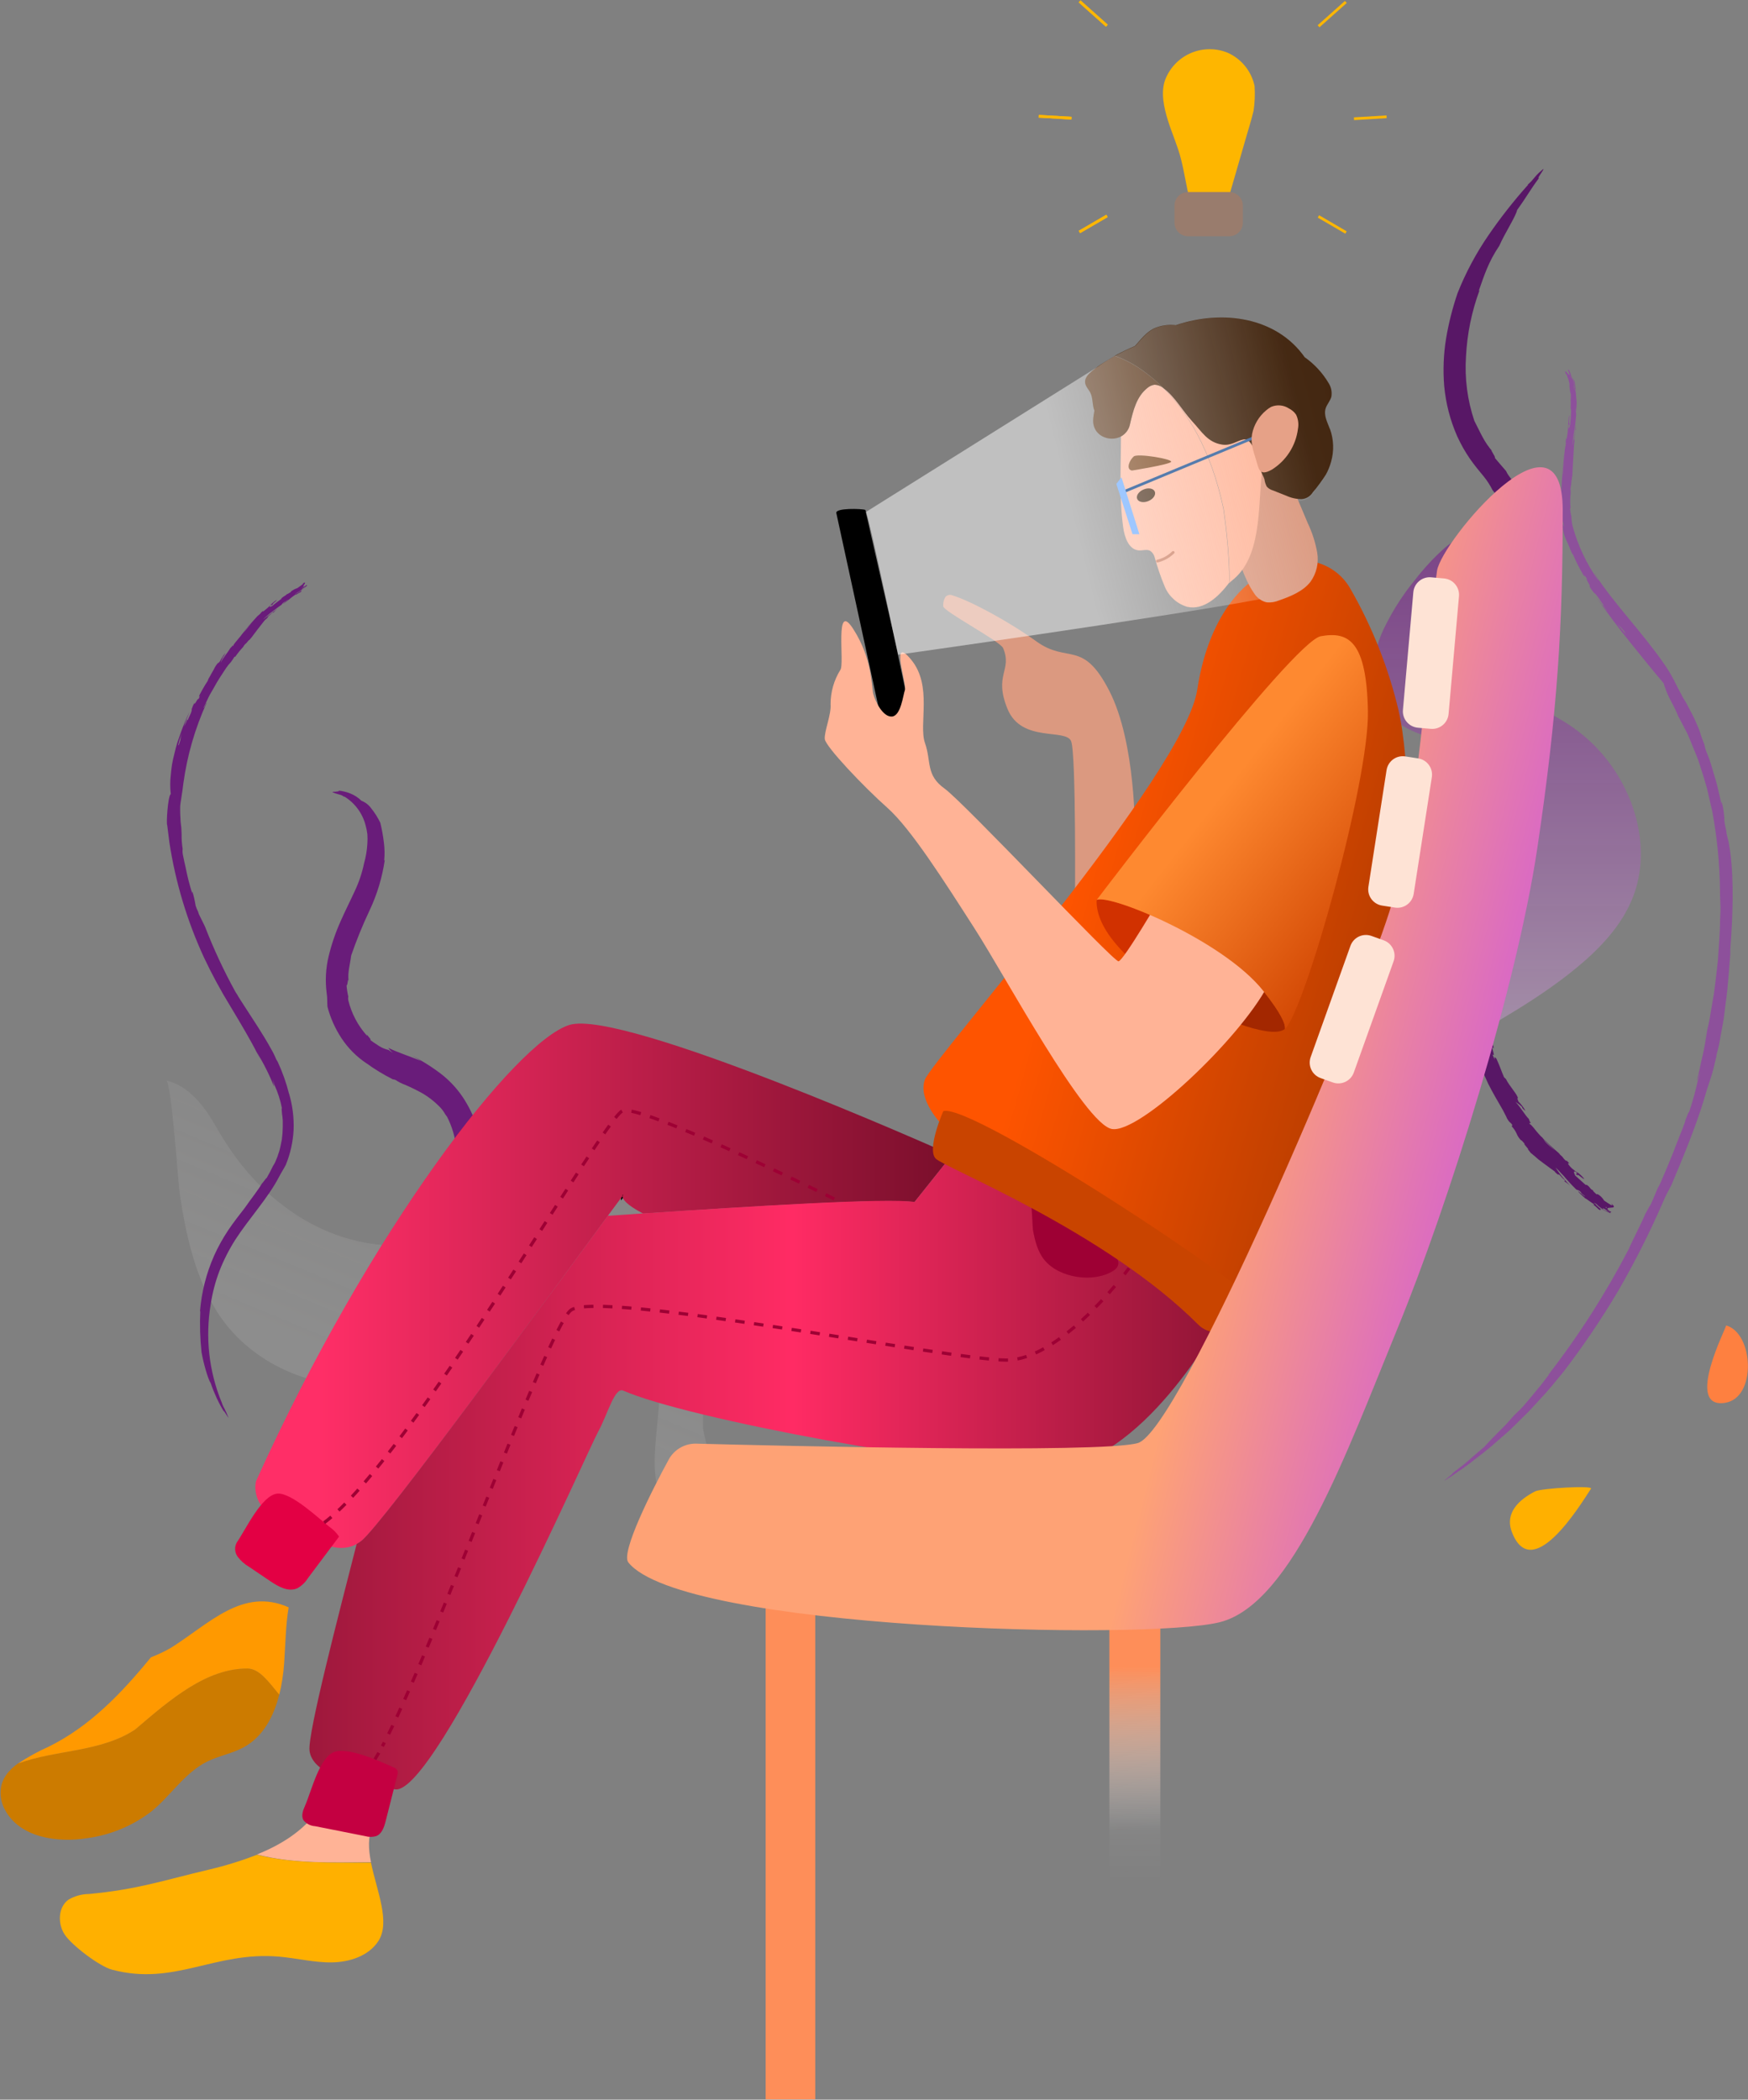 <svg width="638" height="766" viewBox="0 0 638 766" fill="none" xmlns="http://www.w3.org/2000/svg">
<rect x="0" y="0" width="638" height="766" fill="#808080" stroke="none"/>
<path d="M305.248 187.168L322.738 267.607L331.944 258.957C331.944 258.957 316.998 186.453 315.774 186.008C314.55 185.563 304.819 185.245 305.248 187.168Z" fill="black"/>
<path d="M582.735 272.79C569.92 259.402 552.875 254.871 536.259 248.145C532.587 246.65 528.802 244.87 526.465 241.658C524.439 238.454 523.425 234.714 523.555 230.925C523.415 224.095 524.715 217.312 527.371 211.019C528.49 207.942 529.851 204.959 531.442 202.099C532.205 200.886 533.044 199.723 533.954 198.617C534.41 198.055 534.887 197.525 535.385 197.027C535.924 196.546 536.414 196.014 536.848 195.437C535.052 195.464 533.296 195.969 531.76 196.899C530.2 197.682 528.742 198.654 527.419 199.793C523.4 203.367 519.727 207.312 516.448 211.575C512.374 216.523 508.855 221.903 505.954 227.618C503.091 232.967 501.461 238.889 501.184 244.949C501.115 250.87 503.304 256.595 507.306 260.96C513.348 267.575 522.951 269.101 531.442 271.995C535.464 273.378 539.519 275.175 542.222 278.53C545.593 282.664 546.292 288.452 545.402 293.683C543.91 300.817 540.828 307.524 536.387 313.303C529.343 322.637 519.485 329.474 509.261 335.15C478.367 352.306 443.085 360.288 412.112 377.285C401.729 382.993 391.013 390.959 389.009 402.629C384.748 427.529 407.199 441.6 430.731 449.582C442.343 453.357 454.244 456.176 466.315 458.009C467.508 458.2 468.7 458.359 469.893 458.518C471.017 447.901 473.779 437.522 478.081 427.751C477.211 426.74 476.692 425.473 476.603 424.142C476.603 421.853 478.193 419.897 479.783 418.211C482.199 415.652 484.712 413.235 487.287 410.913C487.749 410.214 488.194 409.514 488.671 408.846C488.194 409.514 487.749 410.214 487.287 410.913C513.475 387.445 547.978 375.52 575.183 353.26C583.816 346.184 591.814 337.837 595.932 327.47C603.183 309.122 596.441 287.1 582.735 272.79Z" fill="url(#paint0_linear)"/>
<path opacity="0.22" d="M264.639 429.93C264.639 429.23 264.639 428.53 264.639 427.847C264.819 424.285 264.166 420.73 262.731 417.464C252.19 397.446 218.514 417.464 206.764 425.319C194.536 433.507 182.993 442.92 169.589 448.994C148.315 458.629 124.576 454.877 105.751 441.568C93.953 433.221 85.908 423.395 78.816 410.961C74.619 403.599 68.958 396.079 60.674 394.171C62.55 394.6 65.079 432.108 65.603 435.511C67.845 450.393 71.136 465.625 79.214 478.536C94.192 502.386 127.852 512.467 153.467 500.653C166.33 494.722 176.601 484.355 188.844 477.248C201.087 470.141 217.56 466.77 228.833 475.324C236.337 480.969 239.835 490.636 240.599 500.001C241.362 509.366 239.772 518.747 239.136 528.112C238.595 536.062 238.945 544.807 243.906 551.104C248.867 557.4 259.965 559.054 264.576 552.566C265.164 551.708 256.848 525.107 256.626 521.021C256.388 511.542 257.404 502.074 259.647 492.862C264.353 472.367 265.037 450.87 264.639 429.93Z" fill="url(#paint1_linear)"/>
<path d="M135.404 679.337C134.451 674.567 134.196 670.099 136.025 666.617L116.166 660.257C110.712 667.937 102.651 672.977 93.778 676.539C107.166 679.989 121.238 679.48 135.404 679.337Z" fill="#FFB396"/>
<path d="M344.967 217.919C345.239 217.545 345.623 217.267 346.062 217.125C346.502 216.982 346.976 216.982 347.416 217.124C354.348 219.255 368.086 226.664 378.23 233.962C389.805 242.326 395.147 233.04 404.91 252.088C414.673 271.136 414.211 304.065 414.211 304.065L392.349 330.189C392.349 330.189 392.826 275.334 390.966 270.453C389.105 265.571 372.84 271.152 367.72 258.607C362.6 246.062 369.58 244.647 366.13 236.443C365.096 233.93 344.267 223.023 344.267 221.163C344.18 220.036 344.423 218.909 344.967 217.919Z" fill="#DB9980"/>
<path d="M465.091 207.234C467.397 205.898 469.944 205.03 472.586 204.68C475.229 204.33 477.914 204.505 480.489 205.195C483.063 205.885 485.476 207.076 487.59 208.7C489.703 210.324 491.475 212.349 492.804 214.66C500.791 228.536 506.73 243.493 510.437 259.068C518.801 295.32 514.031 412.662 475.108 477.55C469.527 486.852 452.848 477.55 452.848 477.55C452.848 477.55 415.658 440.36 344.076 410.611C344.076 410.611 334.774 401.31 337.573 393.869C340.371 386.427 432.337 282.33 436.98 251.627C441.622 220.924 457.443 211.655 457.443 211.655L465.091 207.234Z" fill="url(#paint2_linear)"/>
<path d="M461.037 361.433C446.329 342.957 404.592 325.864 400.251 328.329C399.329 352.417 461.18 382.5 468.971 375.345C469.225 373.612 467.651 369.78 461.037 361.433Z" fill="url(#paint3_linear)"/>
<path d="M446.52 185.658C441.893 163.589 432.973 149.978 424.753 141.726C423.803 140.875 422.578 140.395 421.303 140.375C420.359 140.513 419.475 140.921 418.759 141.551C414.816 144.731 413.591 149.724 412.399 154.812C412.21 155.742 411.82 156.619 411.257 157.382C410.694 158.146 409.971 158.777 409.139 159.232C409.139 170.362 408.424 181.19 409.95 192.352C410.443 196.025 412.001 200.572 415.706 200.795C417.121 200.874 418.647 200.27 419.872 200.986C420.669 201.572 421.233 202.423 421.462 203.387C422.464 207.023 423.696 210.591 425.151 214.071C425.886 215.809 426.996 217.364 428.4 218.626C429.804 219.887 431.469 220.824 433.275 221.369C439.381 222.753 444.755 217.697 448.619 212.609C448.921 201.844 446.52 185.658 446.52 185.658Z" fill="#FFB79C"/>
<path d="M423.862 326.85C423.862 326.85 410.093 350.493 408.248 350.7C406.404 350.907 351.708 292.649 344.759 287.688C337.811 282.728 339.989 277.846 337.604 271.057C335.219 264.268 340.451 250.26 332.596 240.704C324.741 231.148 331.006 249.703 330.306 251.643C329.607 253.583 328.828 261.183 325.536 261.406C322.245 261.628 319.447 255.888 318.731 253.154C318.016 250.419 318.524 240.561 311.465 229.526C304.405 218.492 308.428 242.405 306.695 244.424C304.376 248.169 303.148 252.486 303.149 256.89C303.483 260.595 300.78 266.891 301.035 269.61C301.289 272.329 315.201 287.005 323.819 294.637C332.437 302.269 344.489 321.253 355.81 338.886C367.131 356.519 395.814 409.975 405.784 411.867C415.753 413.759 452.323 379.209 462.69 359.604C473.057 339.999 423.862 326.85 423.862 326.85Z" fill="#FFB396"/>
<path d="M65.015 271.788L64.665 273.188C65.841 268.53 67.372 263.969 69.244 259.545C68.052 261.994 66.99 264.505 66.064 267.066L64.681 271.009C64.268 272.345 63.966 273.696 63.632 275.032C63.298 276.368 62.98 277.671 62.773 278.975C62.566 280.279 62.439 281.551 62.328 282.791C62.065 285.073 62.065 287.378 62.328 289.66C61.231 290.439 60.642 300.79 61.024 300.965L61.835 307.404C61.612 305.926 61.501 304.431 61.326 302.952C61.501 304.431 61.612 305.926 61.835 307.404C64.061 321.902 68.31 336.016 74.46 349.333C77.319 355.383 80.504 361.275 84 366.982C88.054 373.691 91.95 380.353 93.81 384.138C94.382 385.219 94.875 386.316 95.4 387.413C94.541 385.569 94.573 385.553 93.651 383.74C96.134 387.755 98.262 391.979 100.011 396.365C99.917 395.429 99.72 394.506 99.423 393.614C99.677 394.33 99.963 395.045 100.154 395.776C101.424 398.526 102.353 401.42 102.921 404.394C102.65 403.949 102.921 405.666 103.016 407.209V406.588L103.207 408.814V411.12C103.191 412.657 103.08 414.192 102.873 415.715C102.555 417.194 102.316 418.688 101.887 420.088C101.492 421.412 101.009 422.708 100.44 423.967C100.214 424.455 99.948 424.923 99.645 425.366C98.93 426.877 98.135 428.371 97.276 429.834C97.276 429.389 94.748 433.237 95.988 431.122C94.096 434.461 91.489 437.482 89.421 440.551C87.37 443.19 85.256 445.893 83.3 448.787C81.338 451.726 79.62 454.821 78.164 458.041C75.294 464.532 73.541 471.461 72.981 478.536L73.108 478.218C72.873 483.246 73.022 488.285 73.553 493.291C74.285 497.457 75.938 503.213 76.924 504.628C78.139 508.224 79.739 511.678 81.694 514.931C81.328 513.754 84.111 518.779 83.173 516.664C82.811 515.694 82.386 514.748 81.901 513.834C81.432 513.036 81.068 512.181 80.82 511.29V511.401C76.239 500.127 74.885 487.801 76.908 475.801C77.535 471.656 78.601 467.589 80.088 463.669C81.643 459.704 83.576 455.896 85.86 452.301C90.789 444.669 97.864 436.989 101.76 429.5C102.682 427.72 103.509 426.511 104.32 424.953C105.968 420.9 106.93 416.602 107.166 412.233C107.341 407.668 106.755 403.106 105.433 398.734L105.528 399.147C104.509 395.087 103.109 391.131 101.347 387.334C101.347 387.334 100.997 386.761 100.822 386.475C100.263 385.103 99.604 383.775 98.85 382.5C97.642 380.306 95.956 377.491 94.192 374.741C90.662 369.208 86.989 363.738 86.687 363.022L85.939 361.862C81.697 354.171 77.979 346.203 74.809 338.012L72.583 333.496C72.249 332.161 71.884 332.002 71.407 330.412C70.707 326.214 69.817 323.924 70.198 326.071C69.195 322.892 68.372 319.659 67.734 316.388C67.432 314.989 67.082 313.621 66.828 312.206C66.622 311.385 66.568 310.534 66.669 309.694C66.377 307.891 66.249 306.066 66.287 304.24C66.264 302.744 66.141 301.252 65.921 299.772C65.794 297.705 65.715 295.622 65.746 295.161V295.702C65.746 294.748 65.746 293.889 65.874 293.063C66.001 292.236 66.112 291.473 66.239 290.709C66.494 289.119 66.716 287.641 66.923 285.812C68.306 275.651 71.167 265.747 75.414 256.413C75.223 256.222 74.587 258.337 74.253 258.305L76.05 254.505C76.638 253.233 77.433 252.056 78.101 250.832C78.769 249.608 79.468 248.368 80.247 247.191L82.553 243.661C83.066 242.911 83.641 242.203 84.27 241.547C84.745 240.913 85.185 240.255 85.59 239.575H85.876C86.751 238.313 87.718 237.117 88.77 235.997C88.978 235.58 89.252 235.199 89.581 234.869C89.787 234.996 90.837 233.279 90.932 233.549C91.186 233.247 91.345 233.04 91.679 232.69C92.013 232.34 93.015 230.862 94.207 229.367C95.4 227.873 96.561 226.314 96.831 226.076L97.117 225.869C97.88 225.17 98.087 224.74 97.61 225.122L98.564 224.263L98.469 224.375L99.423 223.532C99.613 223.389 99.868 223.293 99.677 223.627C100.158 223.051 100.69 222.518 101.267 222.037C99.677 223.262 97.721 224.772 95.988 226.012C96.576 225.376 97.817 224.422 98.5 223.77C99.439 223.166 101.172 221.656 102.682 220.686C102.968 220.447 103.016 220.066 103.795 219.605C104.256 219.493 104.574 218.984 105.242 218.635C104.62 219.207 103.962 219.738 103.27 220.225C103.525 220.304 105.003 219.048 105.576 218.635C106.335 217.978 107.137 217.372 107.977 216.822C107.722 217.235 108.756 216.456 109.328 216.218C109.901 215.979 110.25 215.534 109.964 215.63C109.964 215.312 107.579 217.061 108.247 216.329C108.951 215.957 109.626 215.532 110.266 215.057C110.266 214.946 109.789 215.264 110.123 214.898C110.697 214.451 111.303 214.047 111.936 213.69C111.744 213.841 111.542 213.979 111.332 214.103C112.206 213.531 106.943 217.999 108.056 217.172C107.691 217.283 112.715 213.181 112.127 213.563C111.538 213.944 112.397 213.117 111.809 213.451L111.268 214.008C110.473 214.485 110.044 214.517 110.266 214.262C111.554 213.419 107.086 217.442 108.104 216.568L107.627 216.822C108.29 216.238 109.022 215.736 109.805 215.327C109.805 215.232 110.346 214.771 110.839 214.389L111.045 214.278C111.538 213.865 112.317 213.388 111.872 213.483C108.692 215.63 113.335 211.034 110.187 213.038C111.65 212.402 109.901 213.578 108.597 214.517C107.926 214.726 107.289 215.031 106.705 215.423C105.862 216.011 106.26 215.836 106.132 216.011C105.624 216.25 104.765 216.917 104.781 216.711C104.24 217.331 103.7 217.41 102.984 218.046C102.269 218.682 102.984 218.046 102.65 218.507C101.649 219.287 100.186 220.304 99.47 221.004C99.089 221.163 98.039 221.799 98.564 221.004C100.011 219.732 98.23 221.751 99.693 220.368C99.279 220.559 99.582 220.225 100.043 219.827C100.464 219.529 100.843 219.176 101.172 218.778C100.285 219.284 99.476 219.916 98.771 220.654L98.962 220.543C98.044 221.475 97.061 222.341 96.02 223.134C96.115 222.88 95.734 223.134 96.243 222.641L95.241 223.516C95.145 223.659 95.034 223.802 95.336 223.516C94.946 223.943 94.52 224.336 94.064 224.693C93.889 224.693 89.501 230.099 89.66 229.924C89.147 230.411 88.679 230.943 88.261 231.514C88.261 231.514 89.581 229.701 91.027 228.143C92.474 226.585 93.73 224.963 93.317 225.488C92.904 226.012 91.186 227.761 89.485 229.828C88.4 231.355 87.238 232.825 86.003 234.233C85.542 234.757 85.065 235.473 85.256 235.409C84.508 236.347 85.256 234.996 84.715 235.616C84.715 235.616 84.715 235.616 84.715 235.807L84.111 236.379C83.548 237.295 82.937 238.181 82.282 239.034L81.281 240.434C81.008 240.881 80.758 241.343 80.533 241.817C80.753 241.014 81.079 240.243 81.503 239.527L81.694 239.384C81.694 239.209 82.33 238.351 82.219 238.319C81.462 239.193 80.821 240.16 80.311 241.197L79.866 241.721C79.595 242.024 79.595 241.992 79.643 241.833V241.753C78.993 242.479 78.457 243.299 78.053 244.186L77.019 245.999C76.746 246.544 76.443 247.075 76.113 247.589C75.843 248.177 76.113 247.668 75.811 248.399C74.696 250.101 73.677 251.863 72.758 253.678C72.583 254.41 72.599 254.489 73.108 253.678L72.345 255.268C72.663 253.678 70.644 258.114 71.025 256.349C70.58 257.084 70.223 257.869 69.96 258.687C69.96 258.814 70.103 259.021 69.658 260.181L68.497 262.694C68.259 262.964 68.402 262.455 68.29 262.487C67.67 264.617 67.305 264.188 66.7 266.223C66.265 267.481 65.966 268.781 65.81 270.103C65.269 272.043 65.158 272.011 65.015 271.788Z" fill="#691C7A"/>
<path d="M539.821 364.613C539.678 364.088 539.487 363.547 539.36 363.023C540.203 365.598 541.061 368.238 541.888 370.973L542.492 372.992L543.256 374.963L544.75 378.923C543.955 375.933 542.938 372.912 542.302 369.748C541.936 368.158 541.554 366.568 541.141 365.074C540.95 364.295 540.712 363.484 540.521 362.768L540.028 360.463C539.678 358.873 539.296 357.442 538.883 355.995C538.47 354.548 537.961 353.149 537.627 351.765C536.94 349.16 535.97 346.638 534.733 344.245C535.385 343.625 535.814 340.349 535.862 337.249C535.862 335.659 535.862 334.18 535.862 333.035C535.948 332.377 535.91 331.708 535.751 331.064C535.433 328.647 535.147 326.182 534.908 323.67L535.385 328.79L534.908 323.67C534.765 321.698 534.908 319.695 534.908 317.66L534.988 314.607C534.985 313.581 535.054 312.555 535.194 311.538C535.48 309.487 535.767 307.436 536.037 305.353C536.212 304.32 536.307 303.254 536.546 302.173C536.784 301.092 537.07 300.106 537.325 299.089L538.915 292.856C539.572 290.736 540.288 288.669 541.061 286.655C542.651 282.521 544.369 278.387 546.245 274.221C548.264 269.578 552.255 260.976 555.96 251.961C557.82 247.445 559.553 242.819 560.92 238.605C562.288 234.392 563.258 230.544 563.925 227.841C564.275 226.251 564.641 224.661 564.895 223.071C564.371 225.758 564.291 225.726 563.687 228.365C564.5 222.082 564.724 215.737 564.355 209.413C563.969 210.627 563.687 211.871 563.512 213.133L563.703 210.112C563.56 209.413 563.385 208.522 563.242 207.489C563.099 206.455 562.987 205.31 562.797 204.182C562.546 202.146 562.169 200.128 561.668 198.14C562.177 198.696 561.747 196.359 561.35 194.308V195.166C560.444 191.084 559.017 187.135 557.104 183.416C555.271 179.974 553.144 176.697 550.744 173.622C550.317 173.063 549.959 172.454 549.679 171.809C548.296 170.219 546.913 168.629 545.593 167.039C546.213 167.039 543.001 162.667 544.925 164.861C541.745 161.506 540.155 157.388 538.12 153.54C535.584 146.002 534.547 138.04 535.067 130.103C535.477 121.81 537.15 113.628 540.028 105.84L539.71 106.158C541.65 100.688 543.192 95.616 547.215 89.686C549.313 84.916 553.32 78.842 553.734 76.6C557.2 71.83 558.281 69.588 561.763 64.882C560.412 65.724 564.943 60.112 562.765 62.083C559.744 64.627 560.078 65.263 557.565 67.394H557.756C552.547 73.202 547.719 79.342 543.303 85.774C538.748 92.393 534.95 99.502 531.982 106.969C530.16 112.325 528.767 117.817 527.817 123.394C526.873 129.152 526.638 135.004 527.117 140.82C527.7 147.17 529.311 153.383 531.887 159.216C532.571 160.647 533.254 162.062 534.018 163.398C534.781 164.734 535.608 166.053 536.434 167.278C538.136 169.694 539.869 171.825 541.491 173.749C542.767 175.313 543.866 177.014 544.766 178.821C547.711 182.392 550.072 186.406 551.762 190.714C553.498 195.319 554.631 200.129 555.133 205.024V204.547C555.415 209.223 555.234 213.915 554.592 218.555C554.735 218.555 554.672 219.318 554.704 219.716C554.29 220.097 553.765 227.57 551.873 235.075C550.651 240.495 549.008 245.811 546.96 250.975L546.404 252.565C541.952 262.789 535.957 272.965 532.809 282.41C532.396 284.54 531.887 286.925 531.712 288.77C530.917 290.36 531.378 290.852 530.806 292.888C528.198 297.785 527.992 301.028 529.12 298.405C528.93 299.502 528.612 300.567 528.469 301.585L527.992 304.765C527.658 306.896 527.34 308.978 527.038 310.918C526.735 312.858 526.942 314.559 526.91 316.388C526.966 317.484 526.747 318.577 526.274 319.568C526.163 323.559 525.972 322.366 525.845 326.564C525.705 328.496 525.785 330.437 526.084 332.351C526.417 334.991 527.022 337.614 526.974 338.203L526.847 337.535C526.965 339.685 526.965 341.84 526.847 343.99C526.896 346.12 527.082 348.244 527.403 350.35C527.642 351.94 527.864 353.657 528.166 355.311C528.469 356.965 528.946 358.586 529.343 360.24C529.741 361.894 530.17 363.563 530.567 365.217C530.965 366.87 531.633 368.397 532.157 370.066C532.682 371.736 533.239 373.246 533.747 374.836C534.256 376.426 534.988 377.937 535.592 379.463C536.196 380.99 536.848 382.468 537.452 383.947L538.358 386.125C538.708 386.825 539.042 387.524 539.376 388.208C539.901 388.097 538.04 385.855 538.613 385.442C540.16 388.685 541.671 391.971 543.144 395.3C544.734 398.48 546.61 401.66 548.455 404.84C549.059 406.032 549.838 407.447 550.045 408.02C551.253 410.039 551.046 409.021 551.985 410.436L551.762 410.897C552.472 411.647 553.057 412.506 553.495 413.441C553.86 414.363 554.4 415.205 555.085 415.922C555.308 415.922 555.896 416.558 556.421 417.21C556.087 417.544 558.122 419.165 557.709 419.356C558.049 419.721 558.358 420.115 558.631 420.533L560.221 421.853L561.477 422.95L562.971 424.079C565.007 425.589 567.026 427.084 567.439 427.354L567.71 427.736C568.664 428.674 569.3 428.833 568.823 428.213L569.967 429.405L569.808 429.294C570.183 429.689 570.581 430.061 571.001 430.407C571.208 430.645 571.319 431.027 570.826 430.868C571.673 431.36 572.458 431.953 573.163 432.633C572.273 431.679 571.271 430.629 570.301 429.453C569.331 428.276 568.521 427.068 567.741 425.939C568.632 426.607 569.872 428.197 570.747 429.008C572.179 430.73 573.702 432.376 575.31 433.937C575.723 434.239 576.312 434.064 577.043 434.986C577.25 435.622 578.045 435.813 578.633 436.576C577.71 435.984 576.852 435.297 576.073 434.525C575.962 434.986 577.949 436.528 578.569 437.164C578.999 437.291 580.668 438.659 581.845 439.343C581.113 439.343 582.576 440.185 583.117 440.837C583.657 441.489 584.405 441.6 584.182 441.266C584.675 441.076 581.368 438.945 582.687 439.295C583.408 440.033 584.227 440.67 585.12 441.187C585.263 440.98 584.691 440.646 585.327 440.805C586.17 441.473 587.251 441.871 587.616 442.395C587.33 442.249 587.063 442.067 586.821 441.855C587.966 442.697 579.762 438.818 581.304 439.74C581.066 439.311 588.618 443.127 587.855 442.57C587.092 442.014 588.586 442.57 587.855 441.982L586.901 441.664C585.979 440.901 585.82 440.265 586.265 440.36C587.855 441.553 580.684 438.468 582.21 439.247L581.702 438.738C582.752 439.211 583.707 439.874 584.516 440.694C584.659 440.487 585.518 440.98 586.217 441.378L586.44 441.584C587.187 441.966 588.109 442.682 587.839 442.109C583.848 439.327 591.766 441.871 588.03 439.056C589.334 440.646 587.203 439.136 585.486 437.991C585.032 437.225 584.433 436.555 583.721 436.019C582.656 435.32 582.99 435.749 582.719 435.717C582.21 435.209 581.129 434.35 581.479 434.239C580.446 433.952 580.382 433.078 579.396 432.426C578.41 431.774 579.396 432.585 578.681 432.219C577.504 431.186 575.866 429.723 574.944 428.864C574.753 428.356 573.958 427.052 575.04 427.433C576.804 429.023 573.911 427.433 575.85 428.88C575.437 427.736 577.615 430.168 578.251 430.105C577.492 429.128 576.586 428.275 575.564 427.577L575.707 427.799C575.246 427.449 574.547 426.925 573.863 426.352C573.244 425.82 572.708 425.199 572.273 424.508C572.623 424.508 572.352 424.063 572.988 424.635L571.891 423.474C571.701 423.379 571.51 423.268 571.796 423.633C571.216 423.234 570.723 422.72 570.349 422.123C569.326 421.106 568.226 420.17 567.058 419.324C566 418.506 565.006 417.607 564.084 416.637C563.337 415.763 563.417 415.318 562.494 414.602C563.646 415.947 564.867 417.231 566.151 418.45C567.186 419.421 568.274 420.334 569.411 421.185C569.188 420.724 566.533 418.736 564.323 416.415C562.639 414.875 561.096 413.188 559.712 411.374C559.108 410.754 558.504 409.912 558.44 410.214C557.677 408.974 559.028 410.309 558.599 409.339C558.599 409.339 558.599 409.482 558.376 409.212L558.027 408.226C556.437 406.636 554.847 403.679 553.129 402.009C554.026 402.542 554.854 403.183 555.594 403.917V404.204C555.769 404.347 556.564 405.301 556.723 405.142C556.035 403.933 555.19 402.822 554.211 401.834C554.088 401.578 553.987 401.313 553.909 401.039C553.909 401.039 553.909 401.039 553.909 401.039C553.781 400.547 553.829 400.578 553.909 400.69C553.923 400.683 553.94 400.679 553.956 400.679C553.973 400.679 553.989 400.683 554.004 400.69C554.099 399.561 550.824 396.11 549.679 393.71C549.202 393.089 549.552 393.71 548.932 392.946C547.882 390.482 547.342 388.717 546.149 386.173C545.497 385.505 545.354 385.489 545.577 386.586L544.702 384.662C545.482 385.362 545.211 384.408 544.941 383.47C544.671 382.532 544.512 381.594 545.243 382.421C545.032 381.427 544.667 380.472 544.162 379.59C543.939 379.59 543.589 379.59 543.017 378.143C542.476 376.156 542.572 376.633 542.143 374.963C542.222 374.502 542.556 374.963 542.715 374.963C541.395 372.69 542.333 372.69 541.538 370.384C540.982 368.953 539.948 366.091 539.567 366.139C539.106 364.613 539.424 364.533 539.821 364.613Z" fill="#581766"/>
<path d="M161.163 489.205L161.767 488.06C159.949 491.957 157.922 495.752 155.693 499.429C158.734 495.531 161.397 491.351 163.643 486.947C165.783 482.98 166.909 478.544 166.918 474.036C168.89 474.036 172.531 465.355 172.197 465.037C172.42 463.081 172.706 461.141 173.024 459.186C172.786 460.521 172.547 461.857 172.34 463.193C172.547 461.857 172.786 460.521 173.024 459.186C173.263 457.85 173.485 456.006 173.74 454.416L174.503 449.646C174.884 446.466 175.489 443.286 175.854 439.819C176.745 432.799 176.745 425.693 175.854 418.673C175.447 415.876 174.798 413.12 173.914 410.436C172.682 406.784 170.965 403.313 168.811 400.117C166.569 396.817 163.803 393.906 160.622 391.499C158.309 389.765 155.893 388.172 153.388 386.729C152.37 386.141 151.352 385.585 150.351 385.044L153.69 387.047C149.047 385.171 145.12 383.947 141.749 382.277C142.2 382.994 142.77 383.629 143.434 384.154C142.878 383.788 142.321 383.438 141.844 383.057C140.591 382.771 139.397 382.271 138.314 381.578C137.09 380.815 135.929 379.988 135.134 379.415C135.675 379.415 134.657 378.398 133.862 377.412L134.021 377.937C130.671 374.24 128.299 369.763 127.121 364.915C127.03 364.469 127.03 364.009 127.121 363.563C126.806 362.214 126.593 360.842 126.485 359.461C126.914 359.763 127.009 356.042 127.248 358.014C126.787 354.834 127.804 351.749 128.17 348.601C130.105 342.997 132.345 337.504 134.88 332.145C137.642 326.308 139.518 320.091 140.445 313.701L140.222 313.987C140.432 311.774 140.395 309.545 140.111 307.341C139.826 304.92 139.39 302.52 138.807 300.154C137.896 298.261 136.771 296.479 135.452 294.843C134.559 293.619 133.334 292.676 131.923 292.124C130.778 290.996 129.422 290.104 127.932 289.501C126.538 288.936 125.071 288.572 123.575 288.42C123.988 288.769 123.114 288.722 122.367 288.833H121.858L121.429 288.928C121.254 288.928 121.317 289.087 121.842 289.199C122.245 289.388 122.666 289.537 123.098 289.644C123.367 289.744 123.644 289.824 123.925 289.882C124.559 290.011 125.146 290.308 125.626 290.741V290.55C129.483 292.894 132.277 296.646 133.417 301.012C133.723 302.096 133.947 303.202 134.085 304.32C134.166 305.463 134.166 306.611 134.085 307.754C133.949 310.192 133.544 312.608 132.877 314.957C132.143 318.496 130.984 321.934 129.426 325.196C127.836 328.678 126.024 332.208 124.386 335.929C122.51 340.091 121.024 344.418 119.95 348.856C118.896 353.226 118.648 357.752 119.218 362.212C119.536 364.136 119.377 365.582 119.521 367.284C120.585 371.333 122.298 375.182 124.593 378.684C127.028 382.394 130.193 385.569 133.894 388.017L133.56 387.763C136.694 390.05 140.012 392.071 143.482 393.805C143.482 393.662 144.07 393.916 144.372 393.98C145.432 394.707 146.581 395.294 147.791 395.729C150.082 396.705 152.317 397.809 154.485 399.036C156.552 400.29 158.462 401.784 160.177 403.488C161.114 404.378 161.908 405.408 162.53 406.541L163.198 407.463C164.924 410.838 166.034 414.494 166.473 418.259C166.982 421.964 167.062 425.573 167.252 428.864C167.65 430.28 167.872 431.917 168.238 433.157C167.904 434.334 168.445 434.588 168.238 436.019C166.648 439.565 166.855 441.696 167.57 439.899C167.486 441.404 167.306 442.901 167.03 444.383L166.33 448.612L165.821 452.381C165.798 453.164 165.487 453.911 164.947 454.479C164.502 457.214 164.311 456.324 163.436 459.09C162.943 460.338 162.627 461.65 162.498 462.986C162.284 464.344 161.987 465.687 161.608 467.009L161.703 466.532C160.622 469.712 158.841 471.461 157.665 474.482C154.052 482.967 149.975 491.248 145.453 499.286C145.835 499.588 146.264 497.584 146.884 497.807C145.644 500.001 144.213 502.1 142.782 504.167C141.351 506.234 139.873 508.349 138.505 510.527C137.974 511.179 137.389 511.785 136.756 512.339C135.723 513.611 136.438 513.278 135.739 514.247L135.277 514.152C134.641 515.742 133.481 516.028 132.765 517.507C132.861 517.666 132.559 518.191 132.225 518.668C131.811 518.429 131.255 520.258 130.953 519.876C130.774 520.176 130.566 520.459 130.333 520.719L127.471 527.985L127.232 528.208C126.707 528.987 126.771 529.527 127.232 529.114L126.564 530.068V529.925L125.881 530.879C125.737 531.022 125.419 531.101 125.435 530.72C125.199 531.37 124.849 531.973 124.402 532.501C125.69 531.165 127.296 529.511 128.758 528.208C128.228 529.071 127.649 529.905 127.025 530.704C125.847 531.789 124.733 532.941 123.686 534.154C123.511 534.472 123.798 534.965 123.146 535.506C122.621 535.617 122.637 536.269 122.049 536.666C122.367 535.959 122.784 535.3 123.289 534.711C122.86 534.584 121.969 536.126 121.508 536.555C121.508 536.873 120.475 538.034 120.029 538.892C119.934 538.32 119.377 539.369 118.869 539.703C118.36 540.037 118.36 540.641 118.63 540.514C118.885 540.928 120.316 538.559 120.22 539.56C119.902 539.56 119.25 540.705 118.885 541.277C119.075 541.421 119.298 541.007 119.234 541.5C118.757 542.088 118.551 542.915 118.09 543.09C118.181 542.886 118.304 542.698 118.455 542.534C117.883 543.313 120.188 537.255 119.568 538.368C119.95 538.225 117.581 543.79 117.978 543.265C118.376 542.74 118.09 543.869 118.519 543.408L118.678 542.677C119.234 542.025 119.775 541.993 119.743 542.327C118.9 543.472 120.681 538.066 120.188 539.147L120.57 538.813C120.293 539.583 119.828 540.271 119.218 540.816C119.409 540.959 119.091 541.564 118.837 542.088L118.678 542.231C118.439 542.788 117.915 543.44 118.408 543.313C120.363 540.435 119.123 546.588 121.158 543.901C119.918 544.76 120.983 543.201 121.778 541.945C122.408 541.702 122.959 541.289 123.368 540.753C123.861 539.974 123.511 540.196 123.496 539.974C123.893 539.624 124.529 538.877 124.688 539.131C124.831 538.352 125.531 538.32 125.912 537.541C126.294 536.762 125.769 537.541 125.912 536.953C126.596 536.046 127.502 534.743 128.107 534.043C128.52 533.9 129.522 533.28 129.41 534.154C128.393 535.553 129.235 533.232 128.281 534.758C129.235 534.472 127.518 536.174 127.709 536.698C128.419 536.121 128.999 535.4 129.41 534.584L129.235 534.695C129.768 533.643 130.472 532.686 131.318 531.865C131.318 532.167 131.716 531.865 131.414 532.469L132.113 531.515C132.113 531.356 132.113 531.181 131.938 531.435C132.113 530.942 132.428 530.511 132.845 530.195C133.115 530.195 135.58 524.439 135.58 524.678C136.041 523.962 136.438 523.962 136.693 523.088C136.597 522.913 132.845 530.306 133.385 529.321C134.021 528.86 137.806 520.655 138.426 520.433C138.76 519.892 139.125 519.224 138.855 519.224C139.523 518.397 139.046 519.733 139.634 519.224C139.634 519.224 139.507 519.224 139.634 519.017L140.27 518.556C140.874 516.966 142.576 515.17 143.068 513.437C143.154 514.318 143.073 515.208 142.83 516.06L142.623 516.155C142.623 516.33 142.162 517.141 142.369 517.237C143.071 516.455 143.612 515.542 143.959 514.55L144.436 514.136C144.754 513.898 144.754 513.945 144.754 514.136C144.763 514.167 144.763 514.2 144.754 514.232C145.66 513.993 146.614 510.463 147.934 508.953C148.141 508.412 147.934 508.841 148.125 508.158C149.349 506.568 150.223 505.502 151.4 503.769C151.4 503.054 151.4 502.943 150.748 503.499L151.591 502.179C151.591 503.769 153.642 499.953 153.547 501.702C154.078 501.142 154.484 500.476 154.739 499.747C154.612 499.572 154.405 499.301 154.946 498.332C155.9 497.091 155.629 497.362 156.44 496.328C156.806 496.185 156.679 496.646 156.886 496.694C157.506 494.77 158.158 495.39 158.968 493.705C159.461 492.639 160.447 490.525 160.066 490.27C160.622 488.776 160.908 488.919 161.163 489.205Z" fill="#691C7A"/>
<path d="M227.227 436.274C227.799 435.558 227.227 435.558 227.227 436.274V436.274Z" stroke="black" stroke-width="1.17" stroke-miterlimit="10"/>
<path d="M344.298 420.024C344.298 420.024 227.322 367.84 207.813 373.914C188.303 379.988 135.293 447.833 93.444 540.339C93.444 540.339 90.964 549.021 101.823 554.745C111.968 560.119 121.73 567.926 130.173 563.299C130.767 562.971 131.336 562.599 131.874 562.186C139.459 556.335 202.836 469.473 221.837 443.572C225.017 439.295 226.909 436.671 227.179 436.369C227.179 435.654 227.751 435.654 227.179 436.369C227.179 437.307 228.371 439.438 234.747 442.729C273.512 440.122 323.962 437.037 333.741 438.563L347.129 421.789L344.298 420.024Z" fill="url(#paint4_linear)"/>
<path d="M348.544 420.024L347.177 421.725L333.789 438.5C324.01 436.91 273.56 440.09 234.795 442.666L221.837 443.54C202.836 469.441 139.459 556.303 131.875 562.154C131.336 562.567 130.767 562.939 130.173 563.267C123.813 588.198 112.286 632.241 112.97 638.617C113.908 647.219 129.251 651.337 144.356 652.8C159.461 654.263 214.777 528.685 218.259 522.42C221.741 516.155 224.301 505.916 227.481 507.315C250.95 517.65 349.53 535.808 383.063 535.506C416.596 535.204 445.343 481.684 445.343 481.684C441.161 465.593 348.544 420.024 348.544 420.024Z" fill="url(#paint5_linear)"/>
<path d="M376.385 440.233C376.624 440.328 376.894 447.96 377.005 448.596C377.657 452.396 378.738 456.721 381.251 459.726C386.72 466.325 399.218 468.106 406.341 463.606C417.232 456.769 376.401 440.233 376.385 440.233Z" fill="#9E0034"/>
<path d="M86.433 562.695C85.978 563.509 85.767 564.437 85.827 565.367C85.886 566.298 86.212 567.192 86.766 567.942C87.889 569.422 89.294 570.665 90.9 571.599L98.644 576.83C101.585 578.817 105.242 580.884 108.486 579.437C110.075 578.57 111.412 577.304 112.365 575.765L123.75 560.58C122.835 559.199 121.664 558.006 120.3 557.066C116.42 554.045 106.482 544.553 101.315 544.887C95.543 545.284 89.581 558.211 86.433 562.695Z" fill="#E30044"/>
<path d="M90.201 608.646C75.319 608.646 62.297 619.776 49.29 630.906C36.872 639.19 20.368 638.251 6.599 643.292C3.133 645.82 0.509 648.936 0.239 653.15C0.07 655.628 0.622 658.102 1.829 660.273C7.171 670.306 20.813 672.42 32.039 670.56C40.479 669.384 48.471 666.042 55.237 660.861C62.312 655.121 67.353 646.79 75.493 642.703C79.85 640.525 84.827 639.73 89.088 637.361C96.116 633.45 99.948 626.104 101.951 618.106C97.928 613.4 94.653 608.646 90.201 608.646Z" fill="#CC7B00"/>
<path d="M105.353 586.386C88.547 578.881 76.24 592.491 62.296 601.204C59.977 602.52 57.565 603.662 55.078 604.623C44.345 617.74 32.818 629.793 17.76 637.218C13.886 638.945 10.163 640.993 6.63 643.339C20.4 638.299 36.84 639.237 49.322 630.953C62.328 619.823 75.35 608.693 90.233 608.693C94.684 608.693 97.96 613.463 101.935 618.233C102.861 614.444 103.457 610.582 103.716 606.69C104.177 599.932 104.256 592.984 105.353 586.386Z" fill="#FF9900"/>
<path d="M111.332 658.763C110.585 660.448 109.838 662.467 110.776 664.057C111.291 664.693 111.933 665.213 112.662 665.586C113.39 665.958 114.188 666.174 115.005 666.22L133.29 669.845C134.598 670.226 135.989 670.226 137.297 669.845C139.412 669.018 140.222 666.506 140.779 664.312L145.04 647.505C145.199 646.987 145.199 646.434 145.04 645.915C144.716 645.345 144.188 644.919 143.561 644.723C138.791 642.592 127.248 637.282 121.953 639.158C116.547 641.129 113.654 653.531 111.332 658.763Z" fill="#C40041"/>
<path d="M93.778 676.65C88.082 678.86 82.238 680.666 76.288 682.056C58.846 686.19 50.403 689.243 32.547 690.96C29.878 690.965 27.26 691.685 24.963 693.043C21.163 695.809 21.004 701.82 23.611 705.763C26.219 709.706 36.331 717.386 40.926 718.578C63.743 724.62 78.26 711.821 101.776 713.808C108.247 714.349 114.639 716.002 121.126 715.907C127.613 715.812 134.577 713.57 138.107 708.116C142.623 701.152 137.423 689.545 135.404 679.496C121.237 679.48 107.166 679.989 93.778 676.65Z" fill="#FFB000"/>
<path d="M344.299 405.348C344.299 405.348 338.129 419.293 341.532 422.695C344.935 426.098 403.415 449.28 437.298 483.195C438.721 484.642 440.574 485.59 442.58 485.897C444.586 486.204 446.638 485.852 448.428 484.896C453.023 482.416 458.493 478.965 459.017 476.31C459.924 471.667 354.809 402.248 344.299 405.348Z" fill="#C94400"/>
<path d="M457.65 216.329C458.171 217.192 458.863 217.939 459.683 218.524C460.503 219.109 461.435 219.52 462.42 219.732C463.924 219.845 465.434 219.6 466.824 219.016C471.181 217.522 475.649 215.645 478.288 212.259C479.394 210.728 480.182 208.991 480.605 207.15C481.029 205.309 481.079 203.402 480.753 201.542C480.081 197.804 478.91 194.172 477.271 190.746L471.642 177.39C469.888 174.467 467.582 171.913 464.853 169.869C461.673 168.279 459.113 171.459 456.903 174.099C452.292 179.266 448.635 189.681 450.066 196.534C451.29 202.401 454.089 211.193 457.65 216.329Z" fill="#D9957B"/>
<path d="M455.948 46.263C456.521 44.323 457.077 42.399 457.538 40.427C457.986 37.434 458.108 34.4 457.904 31.38C457.344 28.714 456.155 26.22 454.438 24.104C452.721 21.989 450.524 20.314 448.03 19.217C445.903 18.357 443.628 17.926 441.334 17.95C439.04 17.973 436.773 18.45 434.664 19.353C432.555 20.256 430.646 21.567 429.046 23.211C427.446 24.855 426.187 26.799 425.341 28.932C423.528 33.622 424.848 39.362 426.295 43.989C427.742 48.616 429.857 53.275 431.065 58.092C432.273 62.91 433.037 68.078 434.245 73.022C435.088 76.346 437.33 79.669 440.7 80.352C446.361 81.497 448.65 71.226 449.795 67.457C451.576 61.288 453.362 55.114 455.153 48.934C455.408 48.044 455.678 47.153 455.948 46.263Z" fill="#FEB600"/>
<path d="M448.682 70.065H433.625C430.894 70.065 428.68 72.279 428.68 75.01V81.243C428.68 83.974 430.894 86.188 433.625 86.188H448.682C451.413 86.188 453.627 83.974 453.627 81.243V75.01C453.627 72.279 451.413 70.065 448.682 70.065Z" fill="#997C6D"/>
<path d="M423.496 573.904V753.034H404.909V568.626L423.496 573.904Z" fill="url(#paint6_linear)"/>
<path d="M297.568 555.746V765.865H279.442V539.767L297.568 555.746Z" fill="url(#paint7_linear)"/>
<path d="M412.065 462.668C412.065 462.668 411.461 463.495 410.379 464.894" stroke="#9E0034" stroke-width="1.17" stroke-miterlimit="10"/>
<path d="M406.897 469.155C398.645 478.886 381.934 496.185 367.258 496.185C346.795 496.185 217.56 470.157 208.258 478.059C199.418 485.58 158.523 601.364 139.57 637.059" stroke="#9E0034" stroke-width="1.17" stroke-miterlimit="10" stroke-dasharray="3.47 3.47"/>
<path d="M138.267 639.444C137.774 640.302 137.297 641.034 136.852 641.845" stroke="#9E0034" stroke-width="1.17" stroke-miterlimit="10"/>
<path d="M304.501 437.387C304.501 437.387 234.08 402.661 227.227 405.237C220.374 407.813 149.587 532.294 118.312 555.492" stroke="#9E0034" stroke-width="1.17" stroke-miterlimit="10" stroke-dasharray="3.51 3.51"/>
<path d="M592.959 230.846L594.119 232.309C590.288 227.634 586.17 222.769 582.481 217.537C586.297 223.325 590.908 229.256 595.296 234.725C599.685 240.195 603.787 245.267 607.189 249.226C607.908 251.66 608.895 254.006 610.131 256.222C610.91 257.733 611.721 259.211 612.15 260.404C612.412 261.09 612.736 261.75 613.12 262.375C613.74 263.584 614.376 264.776 615.012 265.985L615.966 267.813L616.761 269.721C616.057 267.961 615.244 266.246 614.328 264.586C615.244 266.246 616.057 267.961 616.761 269.721L619.273 275.859L619.893 277.449L620.402 279.039C620.736 280.12 621.07 281.201 621.42 282.219L622.421 285.51C622.776 286.612 623.073 287.732 623.312 288.865L624.902 295.734C626.698 305.283 627.661 314.971 627.78 324.688C627.78 326.055 627.78 327.724 627.907 329.601C628.034 331.477 627.907 333.608 627.796 335.865C627.796 340.381 627.303 345.405 627.001 350.573C626.365 355.645 625.951 360.749 625.093 365.217C624.711 367.459 624.361 369.557 624.043 371.449C623.725 373.342 623.28 374.963 622.978 376.347C622.676 377.73 622.278 379.527 621.929 381.117L623.153 375.806C622.58 379.193 622.088 382.42 621.34 385.505C620.593 388.59 620.1 391.611 619.241 394.505C619.798 393.369 620.271 392.195 620.657 390.991C620.402 391.976 620.068 392.946 619.75 393.932C618.878 397.95 617.779 401.916 616.459 405.809C616.459 405.126 615.664 407.399 614.869 409.355L615.266 408.624C614.599 410.5 613.836 412.456 613.041 414.427C612.246 416.399 611.45 418.418 610.719 420.39C609.129 424.317 607.539 428.181 606.06 431.52C605.757 432.198 605.412 432.856 605.027 433.491C604.121 435.59 603.278 437.753 602.292 439.851C602.292 439.263 599.621 444.923 600.909 441.887C599.001 446.657 596.393 451.268 594.422 455.783C586.02 471.924 576.192 487.281 565.054 501.671L565.404 501.384C564.434 502.64 563.496 503.881 562.558 505.121L559.585 508.73C558.583 509.954 557.518 511.211 556.405 512.514C555.292 513.818 553.956 515.042 552.573 516.41L549.584 519.749L546.324 523.024C544.241 525.107 542.524 526.983 541.793 527.794C539.328 529.861 537.627 531.356 535.957 532.835C534.288 534.313 532.475 535.633 529.963 537.605C531.442 536.873 525.193 541.436 527.785 539.815C531.394 537.62 531.41 537.239 534.479 535.363H534.351C536.1 534.218 537.69 532.866 539.344 531.594C540.998 530.322 542.667 529.034 544.257 527.683L549.027 523.517C549.822 522.818 550.617 522.15 551.38 521.418L553.622 519.224L558.106 514.788L562.383 510.145C565.293 507.092 567.884 503.785 570.619 500.51C577.771 491.184 584.37 481.447 590.383 471.349C596.598 460.644 602.184 449.586 607.11 438.23C608.096 435.86 609.05 434.255 610.067 432.299C613.915 423.14 618.796 411.518 622.072 400.706L621.897 401.23C622.739 398.368 623.487 395.888 624.345 393.423C625.204 390.959 625.729 388.431 626.412 385.6C626.45 385.16 626.525 384.724 626.635 384.297C627.177 382.43 627.591 380.528 627.875 378.605C628.177 377.014 628.527 375.107 628.893 373.103C629.259 371.1 629.465 368.937 629.751 366.743C630.403 362.45 630.737 358.062 631.023 354.659C631.31 351.257 631.453 348.792 631.532 348.299V346.423C632.47 334.196 632.884 321.396 631.532 310.855C631.341 309.726 631.151 308.517 630.96 307.357L630.197 304.177C630.053 302.3 629.72 301.998 629.402 299.756C629.373 297.614 629.112 295.482 628.622 293.396C628.352 292.236 628.209 292.172 628.4 293.635C627.859 291.345 627.335 289.056 626.81 286.814C626.285 284.572 625.554 282.457 624.981 280.454C624.409 278.45 623.868 276.733 623.089 274.921C622.632 273.87 622.296 272.771 622.088 271.645C621.309 269.658 621.054 268.942 620.816 268.211C620.475 266.979 620.033 265.777 619.496 264.617C618.708 262.715 617.816 260.857 616.825 259.052C615.616 256.492 613.979 254.123 613.724 253.551L614.106 254.171C612.85 251.897 611.896 249.973 610.926 248.034C609.86 246.021 608.676 244.072 607.38 242.198C599.351 230.575 588.65 219.732 581.94 209.142C581.67 209.142 583.53 211.432 583.339 211.734C579.084 205.722 575.915 199.012 573.974 191.907C573.717 190.773 573.568 189.618 573.529 188.456C573.31 187.475 573.146 186.482 573.036 185.483L573.243 185.245C573.12 184.259 573.077 183.264 573.116 182.271C573.116 181.397 573.306 180.522 573.275 179.362C573.203 178.754 573.203 178.14 573.275 177.533C573.497 177.533 573.481 174.925 573.688 175.069C573.688 174.56 573.688 174.21 573.879 173.574C573.879 172.636 574.467 163.271 574.499 162.205L574.594 161.744C574.753 160.329 574.594 159.709 574.499 160.52L574.722 158.787V158.994L574.912 157.261C574.912 156.943 575.103 156.577 575.167 157.086C575.167 156.1 575.167 154.971 575.326 153.906C575.024 156.688 574.435 160.059 573.831 162.841C573.911 161.681 574.26 159.661 574.388 158.31C574.824 155.955 575.127 153.576 575.294 151.187C575.162 150.474 575.125 149.747 575.183 149.024C575.342 148.42 575.183 147.625 575.183 146.576C575.296 147.759 575.323 148.95 575.262 150.137C575.445 148.842 575.498 147.532 575.421 146.226C575.294 145.781 575.278 143.412 574.928 141.933C575.214 142.553 574.928 140.709 574.801 139.802C574.674 138.896 574.324 138.212 574.356 138.594C574.197 138.467 574.435 139.468 574.594 140.327C574.753 141.186 574.769 141.917 574.594 141.249C574.489 140.104 574.26 138.974 573.911 137.878C573.783 137.878 573.99 138.626 573.704 137.974C573.449 136.813 572.782 135.684 572.686 134.985C572.798 135.191 572.941 135.668 573.068 135.986C573.702 136.961 574.164 138.036 574.435 139.166C575.119 141.138 575.485 143.11 575.326 142.108C575.326 142.378 574.865 140.2 574.101 138.149C573.665 136.958 573.133 135.804 572.511 134.698C572.782 135.605 572.066 134.158 572.368 135.08L572.877 136.05C573.322 137.338 573.259 137.91 573.036 137.497C572.814 137.083 572.941 137.068 573.179 137.497C573.418 137.926 573.672 138.673 573.958 139.437C574.562 141.027 574.88 142.617 574.706 141.663V142.442C574.61 142.044 574.451 141.329 574.324 140.597C574.197 139.866 573.974 139.135 573.942 138.705C573.799 138.705 573.577 137.672 573.179 136.829L573.084 136.511C572.702 135.652 572.273 134.396 572.337 135.032C573.306 137.624 572.686 136.861 572.082 136.129C571.478 135.398 570.858 134.683 571.701 137.068C571.176 134.985 572.336 137.624 572.813 139.834C572.813 140.057 572.814 141.058 573.036 142.664C573.275 144.016 573.227 143.459 573.338 143.714C573.338 144.477 573.338 145.94 573.259 145.765C573.333 146.765 573.333 147.77 573.259 148.77C573.354 149.899 573.338 148.77 573.418 149.485C573.497 150.201 573.338 151.362 573.306 152.347L573.1 154.923C572.941 155.432 572.543 156.99 572.448 155.814C572.67 153.27 572.718 156.831 572.861 154.224C572.48 155.353 572.957 151.855 572.702 151.362C572.518 152.685 572.407 154.017 572.368 155.353V155.066C572.307 156.796 572.116 158.518 571.796 160.218C571.796 159.884 571.573 160.472 571.653 159.534L571.43 161.267C571.43 161.49 571.43 161.728 571.542 161.267C571.505 162.028 571.398 162.784 571.223 163.525C571.08 163.7 570.46 172.827 570.46 172.54C570.281 173.454 570.164 174.378 570.111 175.307L571.033 164.956C570.905 165.481 570.556 169.042 570.269 172.572C569.983 176.102 569.872 179.6 569.792 179.998C569.792 180.936 569.792 182.065 569.888 181.842C569.888 183.432 569.634 181.365 569.57 182.494C569.57 182.494 569.57 182.398 569.649 182.764L569.57 183.845C569.708 186.741 570.178 189.611 570.969 192.4C570.466 191.392 570.097 190.323 569.872 189.22V188.917C569.792 188.695 569.522 187.327 569.411 187.327C569.589 188.869 569.887 190.395 570.301 191.891L570.46 192.797C570.46 193.354 570.46 193.29 570.46 193.115V193.004C570.664 194.289 571.027 195.545 571.542 196.74C572.321 198.33 573.036 200.302 573.656 201.622C574.07 202.369 573.656 201.622 574.26 202.592C575.328 205.082 576.56 207.499 577.949 209.826C578.617 210.573 578.696 210.605 578.172 209.524L579.412 211.495C577.917 209.905 581.543 215.327 579.921 213.61C580.501 214.586 581.155 215.516 581.877 216.393C582.02 216.393 582.258 216.52 583.244 217.84L585.295 220.829C585.47 221.274 585.009 220.749 584.977 220.829C586.901 223.023 586.36 222.991 588.157 225.122C589.205 226.502 590.375 227.785 591.655 228.954C593.356 230.814 593.229 230.909 592.959 230.846Z" fill="#8D509B"/>
<path d="M419.153 182.794C420.929 182.056 421.975 180.511 421.49 179.343C421.005 178.176 419.172 177.827 417.396 178.565C415.62 179.303 414.574 180.847 415.059 182.015C415.544 183.183 417.377 183.531 419.153 182.794Z" fill="#3D2009"/>
<path d="M413.13 171.666C413.13 171.666 426.82 169.488 427.44 168.486C428.06 167.484 415.261 165.306 413.814 166.514C412.367 167.723 410.761 171.141 413.13 171.666Z" fill="#733C11"/>
<path d="M422.432 204.706C424.603 204.189 426.593 203.089 428.188 201.526" stroke="#C77658" stroke-linecap="round" stroke-linejoin="round"/>
<path d="M499.276 259.529C498.815 233.962 492.296 230.242 482.072 232.102C471.848 233.962 400.25 328.329 400.25 328.329C404.591 325.864 446.361 342.957 461.036 361.433C467.651 369.748 469.225 373.612 468.986 375.345C469.012 375.352 469.04 375.352 469.066 375.345C476.491 367.84 499.737 285.097 499.276 259.529Z" fill="url(#paint8_linear)"/>
<path d="M254.13 526.665C252.085 526.613 250.065 527.126 248.293 528.147C246.52 529.168 245.063 530.658 244.082 532.453C237.992 543.583 226.496 566.383 229.326 569.977C248.804 594.542 418.711 598.597 445.312 591.776C471.913 584.955 491.613 529.591 510.2 484.339C528.787 439.088 553.591 359.747 561.08 309.551C568.569 259.354 570.381 227.729 570.381 186.199C570.381 144.668 526.37 197.217 524.51 208.141C522.649 219.064 518.929 295.288 507.147 332.479C495.365 369.669 430.62 522.15 415.261 526.459C401.841 530.275 283.8 527.444 254.13 526.665Z" fill="url(#paint9_linear)"/>
<path d="M527.068 211.029L522.348 210.612C519.05 210.321 516.141 212.758 515.849 216.056L512.056 258.977C511.765 262.275 514.202 265.184 517.5 265.476L522.22 265.893C525.517 266.184 528.427 263.747 528.718 260.45L532.511 217.528C532.802 214.23 530.365 211.321 527.068 211.029Z" fill="#FEE3D5"/>
<path d="M517.606 276.679L512.924 275.95C509.653 275.44 506.589 277.679 506.079 280.951L499.45 323.527C498.941 326.798 501.18 329.862 504.451 330.372L509.133 331.101C512.404 331.61 515.468 329.371 515.978 326.1L522.607 283.524C523.116 280.253 520.877 277.188 517.606 276.679Z" fill="#FEE3D5"/>
<path d="M505.02 343.036L500.559 341.439C497.442 340.324 494.011 341.946 492.895 345.063L478.377 385.633C477.262 388.75 478.884 392.181 482.001 393.296L486.463 394.893C489.58 396.008 493.011 394.386 494.126 391.269L508.644 350.699C509.76 347.582 508.137 344.151 505.02 343.036Z" fill="#FEE3D5"/>
<path d="M459.049 141.885C459.478 141.36 460.022 140.941 460.639 140.661C465.33 138.594 467.937 143.221 468.939 147.021C470.402 152.697 468.939 158.755 466.538 164.002C463.883 169.71 456.41 169.154 453.993 163.207C452.53 159.582 454.216 154.923 455.361 151.441C456.156 148.961 456.982 144.302 459.049 141.885Z" fill="#E0997D"/>
<path d="M455.678 155.225C453.293 155.702 451.48 157.642 449.318 158.596C444.437 160.663 438.824 157.642 435.231 153.747C431.637 149.851 429.061 144.986 424.864 141.758C433.084 150.01 442.004 163.621 446.631 185.69C446.631 185.69 449.032 201.876 448.714 212.72C448.98 212.379 449.29 212.074 449.636 211.813C460.384 203.434 459.176 185.96 460.543 172.413C459.669 168.677 465.743 165.02 464.407 161.442C463.071 157.865 459.446 154.478 455.678 155.225Z" fill="#FFB396"/>
<path d="M485.411 156.545C484.505 154.112 483.106 151.584 483.821 149.088C484.298 147.498 485.554 146.274 485.952 144.684C486.225 142.984 485.869 141.243 484.95 139.787C482.739 136.049 479.758 132.824 476.205 130.326C465.902 115.682 446.25 112.836 429.189 118.624C426.434 118.291 423.64 118.72 421.112 119.864C418.297 121.295 416.342 123.871 414.275 126.224C411.747 127.305 409.266 128.482 406.865 129.801C410.759 131.157 414.414 133.121 417.693 135.621C420.2 137.442 422.556 139.462 424.737 141.663V141.663C428.934 144.843 431.526 149.756 435.104 153.651C438.681 157.547 440.764 161.363 445.995 162.19C449.366 162.714 451.433 160.806 453.818 160.329C457.586 159.582 459.017 168.613 460.369 172.207C460.703 173.097 461.227 173.94 461.514 174.862C461.633 175.783 461.913 176.677 462.34 177.501C462.918 178.163 463.674 178.644 464.519 178.885L469.543 180.872C471.289 181.674 473.187 182.086 475.108 182.081C475.932 182.019 476.73 181.762 477.435 181.331C478.14 180.899 478.733 180.306 479.163 179.6C480.894 177.557 482.488 175.4 483.933 173.145C484.746 171.678 485.381 170.119 485.825 168.502C486.964 164.542 486.819 160.322 485.411 156.45V156.545Z" fill="#3D2009"/>
<path d="M406.436 130.119C404.846 131.026 403.256 131.996 401.666 133.061L406.436 130.119Z" fill="#3D2009"/>
<path d="M406.436 130.119L406.881 129.865L406.436 130.119Z" fill="#3D2009"/>
<path d="M417.709 135.684C414.426 133.182 410.766 131.218 406.866 129.865L401.65 133.045C400.617 133.76 399.599 134.524 398.614 135.319C397.278 136.416 395.879 137.831 396.038 139.548C396.165 140.979 397.357 142.06 397.993 143.348C398.963 145.336 398.598 147.832 399.44 149.803C399.265 150.71 399.122 151.632 399.011 152.554C399.019 152.618 399.019 152.682 399.011 152.745C398.407 158.898 404.926 161.522 409.171 159.216C410.003 158.761 410.726 158.13 411.289 157.366C411.852 156.603 412.242 155.726 412.431 154.796C413.607 149.708 414.832 144.652 418.791 141.535C419.507 140.905 420.391 140.497 421.335 140.359C422.61 140.379 423.835 140.859 424.785 141.71C422.593 139.514 420.227 137.499 417.709 135.684V135.684Z" fill="#4F290B"/>
<path d="M479.91 178.98C480.037 178.71 480.148 178.439 480.26 178.153C482.216 176.289 483.785 174.057 484.876 171.585C485.967 169.113 486.56 166.449 486.62 163.748C486.695 161.307 486.306 158.873 485.475 156.577C484.642 154.81 484.053 152.938 483.726 151.012C483.679 150.406 483.744 149.797 483.917 149.215C484.378 147.625 485.634 146.401 486.031 144.811C486.137 144.396 486.18 143.967 486.159 143.539C486.077 142.228 485.69 140.954 485.03 139.818C482.823 136.077 479.842 132.851 476.285 130.358C465.982 115.714 446.329 112.868 429.268 118.655C426.513 118.323 423.72 118.752 421.191 119.896C418.377 121.327 416.421 123.902 414.354 126.256C411.826 127.337 409.346 128.513 406.945 129.833L406.516 130.088C404.926 130.994 403.336 131.964 401.746 133.029L400.966 133.617L316.013 186.803L327.842 238.844C327.842 238.844 423.624 225.376 459.812 218.619C460.57 219.231 461.474 219.637 462.436 219.795C463.94 219.908 465.449 219.663 466.84 219.08C471.197 217.585 475.665 215.709 478.304 212.322C479.41 210.791 480.198 209.054 480.621 207.214C481.044 205.373 481.095 203.466 480.769 201.606C480.097 197.867 478.926 194.236 477.286 190.81L473.963 182.86C475.218 182.832 476.439 182.454 477.49 181.768C478.541 181.083 479.379 180.117 479.91 178.98V178.98Z" fill="url(#paint10_linear)"/>
<path d="M410.125 179.393L458.969 159.105" stroke="#557CAD" stroke-miterlimit="10"/>
<path d="M456.998 158.31C457.674 154.951 459.475 151.923 462.102 149.724C462.67 149.224 463.294 148.792 463.962 148.436C465.011 147.99 466.153 147.81 467.288 147.912C468.423 148.015 469.514 148.397 470.466 149.024C471.51 149.54 472.403 150.318 473.057 151.282C473.835 152.886 474.075 154.699 473.741 156.45C473.359 159.484 472.304 162.395 470.654 164.97C469.003 167.544 466.799 169.718 464.201 171.332C459.431 174.019 459.431 170.823 458.382 167.548C457.491 164.67 456.394 161.729 456.998 158.31Z" fill="#E6A187"/>
<path d="M407.453 176.531L409.329 174.13L415.864 194.88H413.352L408.312 179.203L407.453 176.531Z" fill="#9EC7FF"/>
<path d="M404.051 78.762L393.97 84.629" stroke="#FEB600" stroke-miterlimit="10"/>
<path d="M403.987 9.375L394.034 0.503" stroke="#FEB600" stroke-miterlimit="10"/>
<path d="M391.076 43.114L379.151 42.415" stroke="#FEB600" stroke-miterlimit="10"/>
<path d="M404.051 78.762L393.97 84.629" stroke="#FEB600" stroke-miterlimit="10"/>
<path d="M403.987 9.375L394.034 0.503" stroke="#FEB600" stroke-miterlimit="10"/>
<path d="M391.076 43.114L379.151 42.415" stroke="#FEB600" stroke-miterlimit="10"/>
<path d="M481.214 78.953L491.279 84.82" stroke="#FEB600" stroke-miterlimit="10"/>
<path d="M481.262 9.581L491.215 0.709" stroke="#FEB600" stroke-miterlimit="10"/>
<path d="M494.188 43.321L506.097 42.606" stroke="#FEB600" stroke-miterlimit="10"/>
<path d="M580.7 543.09C581.527 541.834 562.542 542.931 560.3 544.076C554.29 547.16 549.17 552.026 551.825 558.926C559.139 577.927 576.471 549.561 580.7 543.09Z" fill="#FFB000"/>
<path d="M630.006 483.529C640.134 486.375 641.232 509.954 629.64 511.767C614.519 514.136 630.483 483.656 630.006 483.529Z" fill="#FE8040"/>
<defs>
<linearGradient id="paint0_linear" x1="493.647" y1="506.79" x2="493.647" y2="75.98" gradientUnits="userSpaceOnUse">
<stop offset="0.08" stop-color="#E5E4E3" stop-opacity="0.6"/>
<stop offset="0.75" stop-color="#71008A" stop-opacity="0.5"/>
</linearGradient>
<linearGradient id="paint1_linear" x1="144.54" y1="516.787" x2="198.607" y2="386.77" gradientUnits="userSpaceOnUse">
<stop offset="0.08" stop-color="#E5E4E3" stop-opacity="0.6"/>
<stop offset="0.86" stop-color="#FFFEFE" stop-opacity="0.2"/>
</linearGradient>
<linearGradient id="paint2_linear" x1="532.92" y1="360.622" x2="389.82" y2="320.077" gradientUnits="userSpaceOnUse">
<stop stop-color="#A83800"/>
<stop offset="0.04" stop-color="#AC3900"/>
<stop offset="0.99" stop-color="#FE5400"/>
</linearGradient>
<linearGradient id="paint3_linear" x1="440.605" y1="358.825" x2="418.87" y2="338.68" gradientUnits="userSpaceOnUse">
<stop stop-color="#A32700"/>
<stop offset="1" stop-color="#D13100"/>
</linearGradient>
<linearGradient id="paint4_linear" x1="93.206" y1="469.044" x2="347.176" y2="469.044" gradientUnits="userSpaceOnUse">
<stop offset="0.09" stop-color="#FF2E67"/>
<stop offset="0.99" stop-color="#7B0F2C"/>
</linearGradient>
<linearGradient id="paint5_linear" x1="112.938" y1="536.412" x2="445.343" y2="536.412" gradientUnits="userSpaceOnUse">
<stop stop-color="#9E183C"/>
<stop offset="0.53" stop-color="#FF2B64"/>
<stop offset="1" stop-color="#911536"/>
</linearGradient>
<linearGradient id="paint6_linear" x1="414.529" y1="687.621" x2="413.463" y2="608.121" gradientUnits="userSpaceOnUse">
<stop stop-color="white" stop-opacity="0"/>
<stop offset="0.25" stop-color="#FFFCFB" stop-opacity="0.04"/>
<stop offset="1" stop-color="#FE8E59"/>
</linearGradient>
<linearGradient id="paint7_linear" x1="4431.91" y1="115626" x2="2579.48" y2="89074.8" gradientUnits="userSpaceOnUse">
<stop stop-color="white" stop-opacity="0"/>
<stop offset="0.25" stop-color="#FFFCFB" stop-opacity="0.04"/>
<stop offset="1" stop-color="#FE8E59"/>
</linearGradient>
<linearGradient id="paint8_linear" x1="509.499" y1="330.698" x2="449.604" y2="283.538" gradientUnits="userSpaceOnUse">
<stop stop-color="#D14603"/>
<stop offset="0.99" stop-color="#FE8930"/>
</linearGradient>
<linearGradient id="paint9_linear" x1="456.601" y1="388.16" x2="599.701" y2="424.206" gradientUnits="userSpaceOnUse">
<stop stop-color="#FEA275"/>
<stop offset="1" stop-color="#BF40FE"/>
</linearGradient>
<linearGradient id="paint10_linear" x1="540.807" y1="145.526" x2="390.52" y2="182.558" gradientUnits="userSpaceOnUse">
<stop stop-color="white" stop-opacity="0"/>
<stop offset="0.42" stop-color="#FFFCFB" stop-opacity="0.04"/>
<stop offset="1" stop-color="white" stop-opacity="0.5"/>
</linearGradient>
</defs>
</svg>
